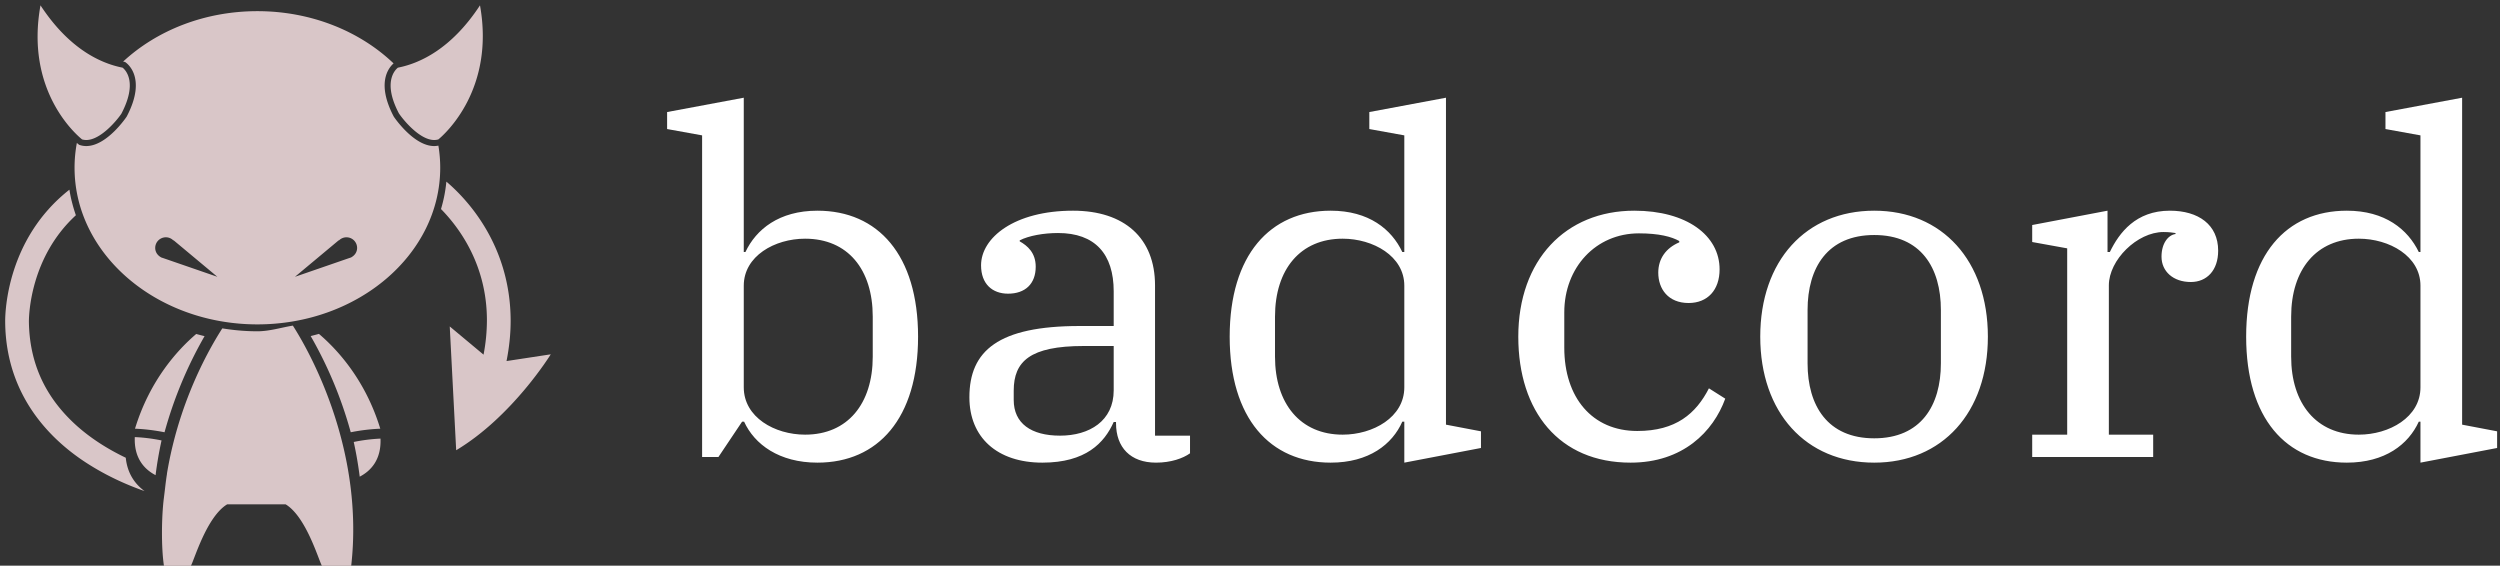 <svg data-v-423bf9ae="" xmlns="http://www.w3.org/2000/svg" viewBox="0 0 411 93" class="iconLeft"><rect x="0" y="0" width="411" height="93" fill="#333333" stroke="none"/><!----><!----><!----><g data-v-423bf9ae="" id="e8d3ada8-91f5-4a4e-befc-711eb0c829c1" fill="#FFFFFF" transform="matrix(5.479,0,0,5.479,107.756,-3.496)"><path d="M4.86 14.52C6.68 14.52 7.88 13.19 7.88 10.74C7.88 8.29 6.68 6.96 4.86 6.96C3.71 6.96 3.02 7.52 2.70 8.20L2.65 8.20L2.65 3.57L0.35 4.00L0.35 4.51L1.40 4.70L1.40 14.35L1.89 14.35L2.60 13.29L2.66 13.29C2.97 13.97 3.71 14.52 4.86 14.52ZM4.49 13.68C3.58 13.68 2.65 13.16 2.65 12.26L2.65 9.21C2.65 8.32 3.58 7.80 4.49 7.80C5.77 7.80 6.52 8.72 6.52 10.14L6.52 11.34C6.52 12.75 5.77 13.68 4.49 13.68ZM11.61 14.52C12.91 14.52 13.47 13.93 13.75 13.30L13.82 13.30L13.82 13.34C13.82 14.06 14.25 14.52 15.02 14.52C15.47 14.52 15.83 14.39 16.04 14.24L16.04 13.71L14.99 13.71L14.99 9.20C14.99 7.78 14.07 6.96 12.53 6.96C10.77 6.96 9.77 7.77 9.77 8.60C9.77 9.16 10.11 9.45 10.58 9.45C11.09 9.45 11.41 9.16 11.41 8.64C11.41 8.22 11.16 8.01 10.93 7.88L10.93 7.85C11.20 7.71 11.65 7.63 12.08 7.63C13.19 7.63 13.75 8.26 13.75 9.38L13.75 10.42L12.73 10.42C10.29 10.42 9.42 11.16 9.42 12.56C9.42 13.76 10.25 14.52 11.61 14.52ZM12.14 13.71C11.27 13.71 10.75 13.34 10.75 12.64L10.75 12.36C10.75 11.48 11.24 11.02 12.85 11.02L13.75 11.02L13.75 12.35C13.75 13.27 13.02 13.71 12.14 13.71ZM20.26 14.52C21.41 14.52 22.11 13.97 22.41 13.29L22.47 13.29L22.47 14.52L24.77 14.08L24.77 13.58L23.72 13.38L23.72 3.57L21.42 4.00L21.42 4.51L22.47 4.70L22.47 8.20L22.41 8.20C22.09 7.52 21.41 6.96 20.26 6.96C18.44 6.96 17.23 8.29 17.23 10.74C17.23 13.19 18.44 14.52 20.26 14.52ZM20.62 13.68C19.35 13.68 18.59 12.75 18.59 11.34L18.59 10.14C18.59 8.72 19.35 7.80 20.62 7.80C21.53 7.80 22.47 8.32 22.47 9.21L22.47 12.26C22.47 13.16 21.53 13.68 20.62 13.68ZM29.26 14.52C30.83 14.52 31.74 13.59 32.10 12.60L31.61 12.29C31.22 13.05 30.62 13.57 29.46 13.57C28.11 13.57 27.27 12.57 27.27 11.07L27.27 10.01C27.27 8.67 28.21 7.64 29.51 7.64C30.11 7.64 30.49 7.74 30.72 7.87L30.72 7.91C30.32 8.08 30.09 8.40 30.09 8.82C30.09 9.31 30.39 9.73 31.00 9.73C31.57 9.73 31.93 9.34 31.93 8.72C31.93 7.70 30.94 6.96 29.37 6.96C27.31 6.96 25.89 8.44 25.89 10.74C25.89 12.99 27.12 14.52 29.26 14.52ZM36.57 13.79C35.17 13.79 34.57 12.81 34.57 11.54L34.57 9.94C34.57 8.67 35.17 7.69 36.57 7.69C37.97 7.69 38.57 8.67 38.57 9.94L38.57 11.54C38.57 12.81 37.97 13.79 36.57 13.79ZM36.57 14.52C38.61 14.52 39.98 13.02 39.98 10.74C39.98 8.46 38.61 6.96 36.57 6.96C34.52 6.96 33.15 8.46 33.15 10.74C33.15 13.02 34.52 14.52 36.57 14.52ZM41.31 14.35L44.94 14.35L44.94 13.68L43.61 13.68L43.61 9.20C43.61 8.44 44.46 7.60 45.25 7.60C45.43 7.60 45.53 7.62 45.61 7.63L45.61 7.66C45.39 7.69 45.19 7.94 45.19 8.34C45.19 8.78 45.54 9.10 46.07 9.10C46.55 9.10 46.89 8.75 46.89 8.16C46.89 7.38 46.30 6.96 45.44 6.96C44.42 6.96 43.92 7.62 43.64 8.20L43.57 8.20L43.57 6.96L41.31 7.39L41.31 7.90L42.36 8.09L42.36 13.68L41.31 13.68ZM50.75 14.52C51.90 14.52 52.60 13.97 52.91 13.29L52.96 13.29L52.96 14.52L55.26 14.08L55.26 13.58L54.21 13.38L54.21 3.57L51.91 4.00L51.91 4.51L52.96 4.70L52.96 8.20L52.91 8.20C52.58 7.52 51.90 6.96 50.75 6.96C48.93 6.96 47.73 8.29 47.73 10.74C47.73 13.19 48.93 14.52 50.75 14.52ZM51.11 13.68C49.84 13.68 49.08 12.75 49.08 11.34L49.08 10.14C49.08 8.72 49.84 7.80 51.11 7.80C52.02 7.80 52.96 8.32 52.96 9.21L52.96 12.26C52.96 13.16 52.02 13.68 51.11 13.68Z"></path></g><!----><g data-v-423bf9ae="" id="fce54f02-9e33-48e2-bad7-a2abd32509b5" transform="matrix(1.012,0,0,1.012,-5.916,-5.135)" stroke="none" fill="#D9C6C8"><path d="M76.38 28.801c-3.377 0-6.562-4.777-6.562-4.777-2.865-5.438-.857-7.925-.035-8.649-5.443-5.205-13.345-8.487-22.125-8.487-8.613 0-16.38 3.157-21.811 8.192.102.021.204.042.307.061 0 0 3.769 2.24.268 8.883 0 0-3.182 4.777-6.562 4.777a3.38 3.38 0 0 1-1.156-.201s-.136-.102-.371-.308a21.834 21.834 0 0 0-.376 4.037c0 14.028 13.324 25.442 29.701 25.442 16.378 0 29.702-11.414 29.702-25.442 0-1.222-.104-2.423-.299-3.6a3.353 3.353 0 0 1-.681.072zM32.308 46.985c-.095-.028-.186-.052-.274-.096l-.049-.016-.013-.022c-.535-.297-.912-.843-.912-1.498a1.73 1.73 0 0 1 1.729-1.731c.467 0 .885.188 1.196.486.031.008.055.012.087.021l7.084 5.911-8.848-3.055zm30.64-.134l-.013.022-.05.016c-.088.043-.177.068-.274.096l-8.85 3.056 7.085-5.911.088-.021a1.722 1.722 0 0 1 1.196-.486c.955 0 1.729.772 1.729 1.731-.001.654-.376 1.2-.911 1.497zM88.131 63.728c.462-2.32.673-4.524.67-6.597-.041-12.367-7.222-19.82-10.442-22.553a23.183 23.183 0 0 1-.872 4.455c3.068 3.129 7.467 9.167 7.459 18.098a29.82 29.82 0 0 1-.547 5.556l-5.492-4.583 1.045 20.111c9.128-5.454 15.367-15.582 15.367-15.582l-7.188 1.095zM31.119 82.264c.234-1.877.558-3.762.97-5.64a27.72 27.72 0 0 0-4.345-.544c-.149 3.486 1.619 5.273 3.375 6.184zM32.459 85.816l.005.001.015-.151c-.006.052-.015.1-.02.15z"></path><path d="M26.277 79.434c-2.65-1.268-5.547-3.005-8.098-5.317-4.211-3.833-7.506-9.072-7.637-16.687 0-.028-.002-.052-.002-.143.006-1.25.307-10.516 7.631-17.243-.014-.032-.021-.063-.029-.093a23.608 23.608 0 0 1-.58-1.944c-.043-.175-.091-.346-.133-.522-.119-.526-.22-1.06-.305-1.597C7.046 43.799 6.682 55.574 6.688 57.287c0 .135.002.212.002.236.151 11.701 7.18 19.051 13.874 23.176 3.191 1.982 6.33 3.305 8.765 4.153-1.432-1.046-2.782-2.735-3.052-5.418zM64.281 82.51c1.757-.914 3.524-2.699 3.376-6.184a27.606 27.606 0 0 0-4.346.546 62.1 62.1 0 0 1 .97 5.638zM39.078 59.681c-.45-.108-.903-.227-1.355-.353-3.007 2.564-7.54 7.5-9.946 15.388 1.256.048 2.888.202 4.799.58a66.909 66.909 0 0 1 6.502-15.615zM57.656 59.314c-.452.125-.897.243-1.341.352a66.936 66.936 0 0 1 6.509 15.63 31.094 31.094 0 0 1 4.798-.58c-2.408-7.899-6.95-12.838-9.966-15.402zM70.645 23.489c.758 1.134 3.413 4.329 5.736 4.329.232 0 .461-.032.682-.097 1.115-.925 9.195-8.164 6.758-21.779-4.655 7.097-9.793 9.429-13.337 10.124-.526.424-2.46 2.434.161 7.423zM19.177 27.721c.223.064.454.097.685.097 2.308 0 4.945-3.146 5.697-4.264 2.659-5.051.729-7.064.204-7.488-3.546-.695-8.688-3.028-13.339-10.125-2.486 13.745 5.635 20.872 6.753 21.78zM47.659 58.892c-1.949 0-3.85-.174-5.7-.473-2.776 4.33-8.135 14.187-9.48 27.249a58.71 58.71 0 0 1 .493-3.707l.006.094c-.208 1.25-.376 2.945-.513 3.945h-.001c-.379 3-.44 8 .017 11h4.372c.558-1 2.578-8 5.903-10h9.487c3.325 2 5.345 9 5.902 10h4.753c2.046-18-5.883-33.421-9.477-39.03-1.871.305-3.791.922-5.762.922z"></path></g><!----></svg>